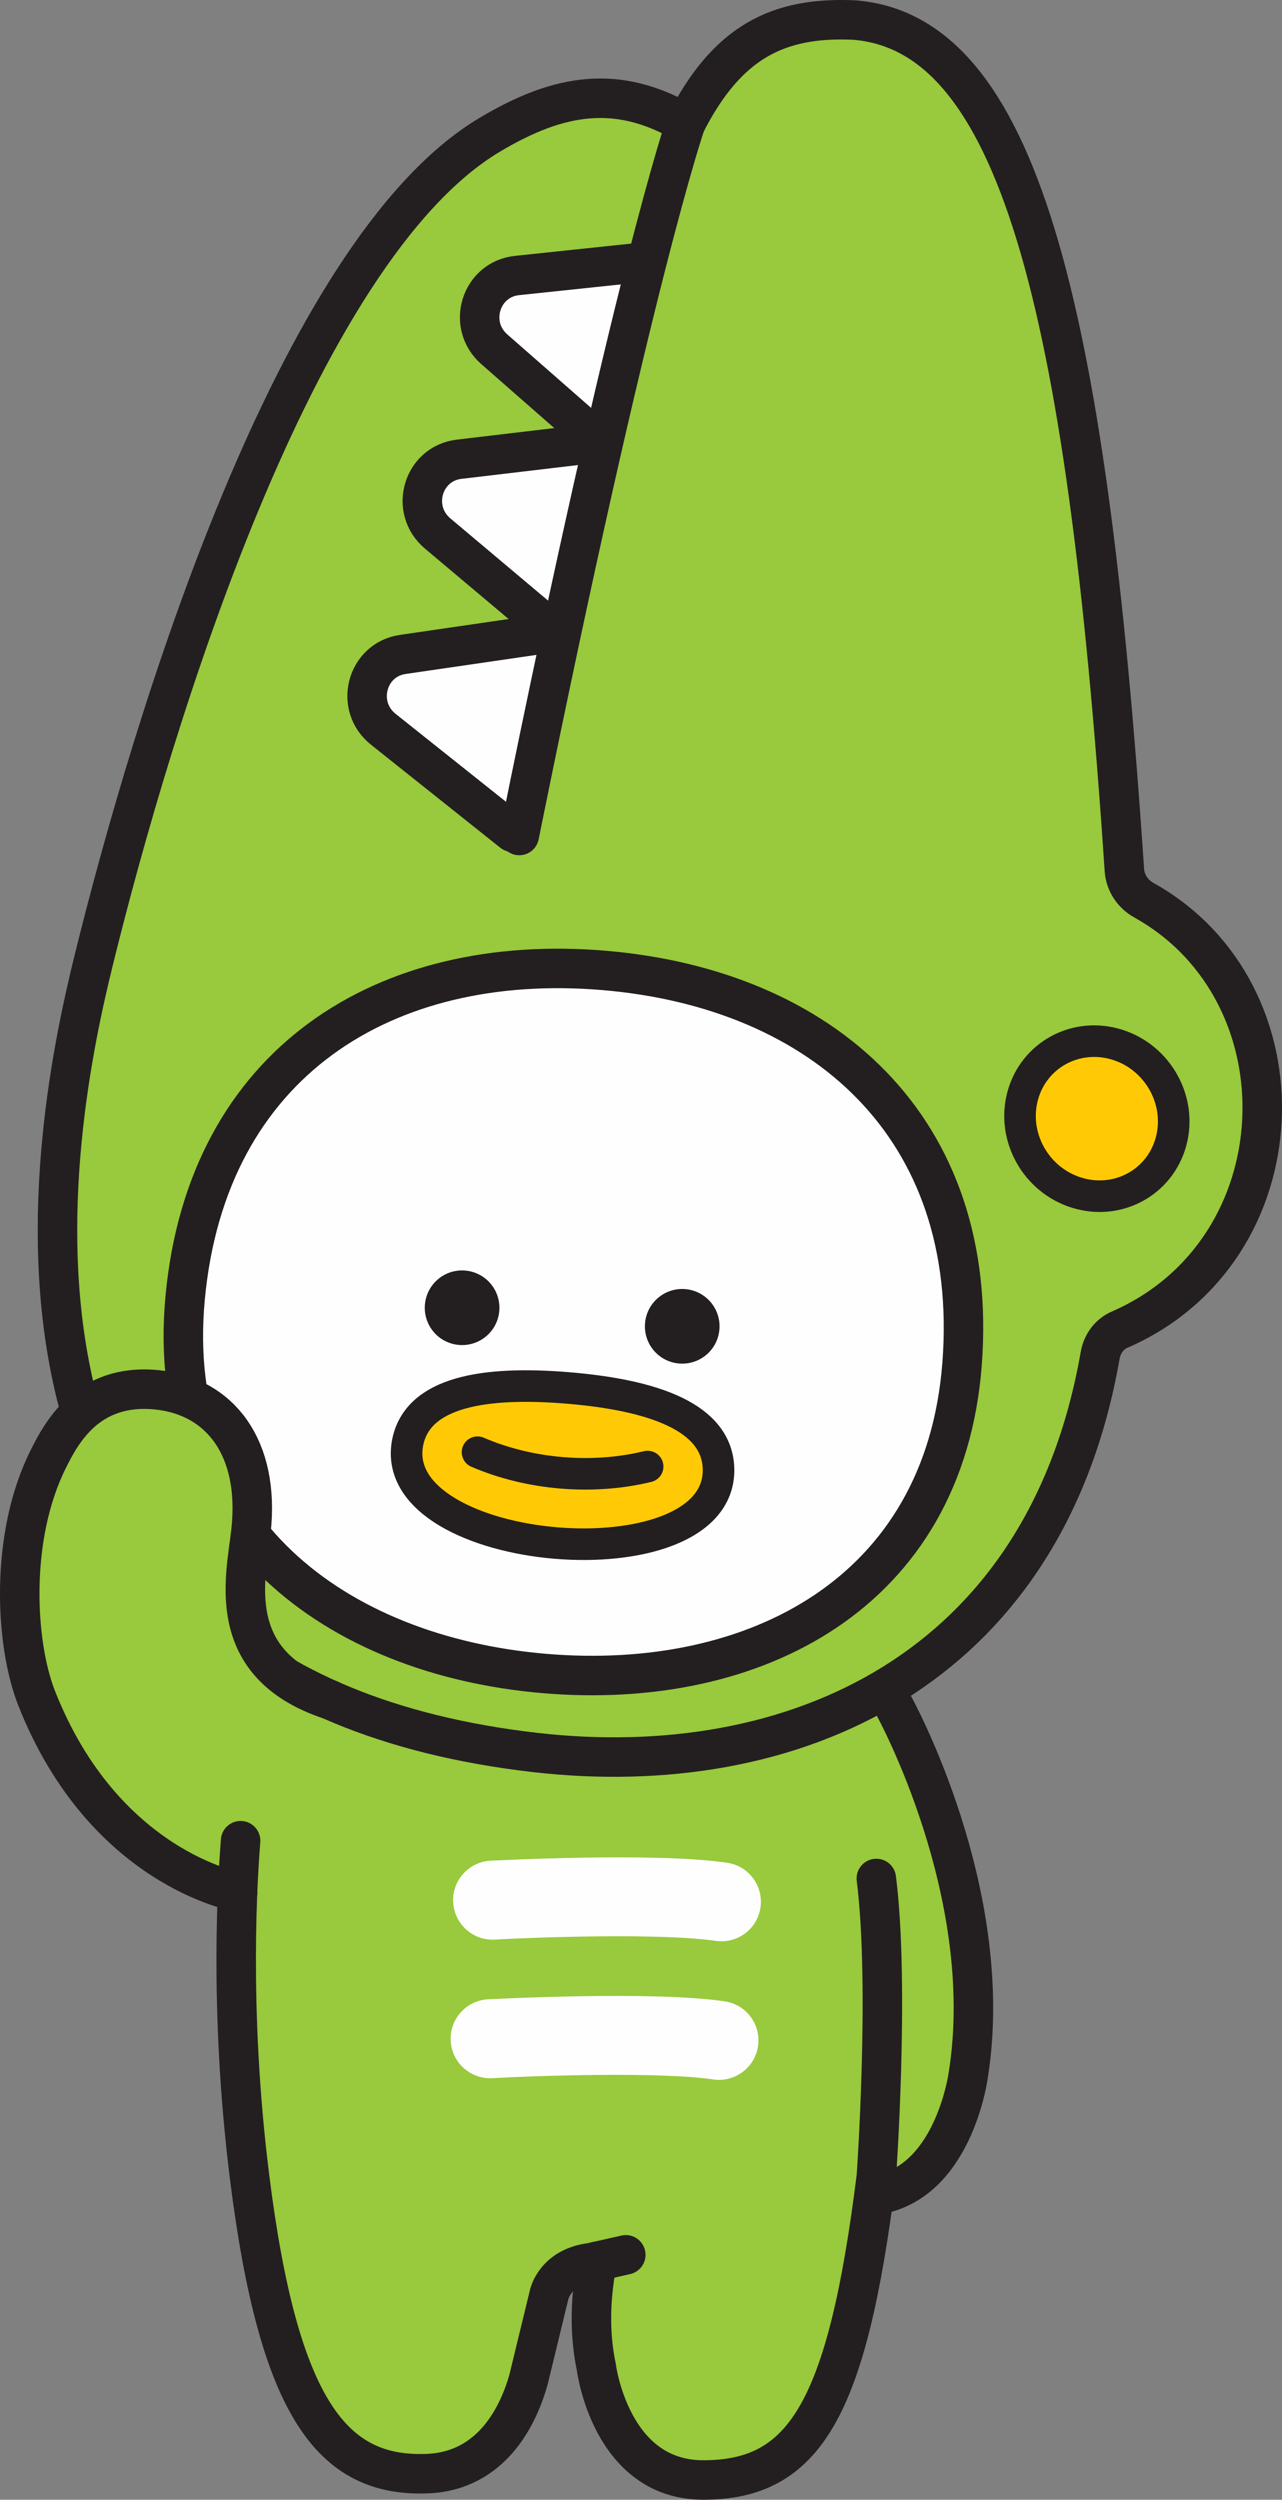 <?xml version="1.0" encoding="utf-8"?>
<svg width="66.987px" height="130.585px" viewBox="0 0 66.987 130.585" version="1.1" xmlns:xlink="http://www.w3.org/1999/xlink" xmlns="http://www.w3.org/2000/svg">
  <rect x="0" y="0" width="66.987" height="130.585" fill="#808080" stroke="none"/>
  <g id="Group-53" transform="translate(1.031 1.031)">
    <path d="M44.845 87.733C44.845 87.733 31.572 95.201 14.818 87.102C14.818 87.102 11.288 86.359 11.567 94.488C11.567 94.488 10.837 102.227 12.009 112.343C12.889 119.934 14.752 126.153 16.245 127.097C18.263 128.361 23.613 127.743 25.052 126.631C25.052 126.631 26.034 125.189 26.848 121.705L27.66 118.511C27.66 118.511 27.939 117.218 29.6 116.884L29.229 117.436L29.628 123.082C29.628 123.082 30.043 124.738 32.884 126.951C36.489 129.758 40.495 127.359 42.331 122.631C42.331 122.631 43.169 117.723 44.323 110.84L44.269 113.226C48.044 112.355 48.741 107.012 48.741 107.012C50.25 97.489 44.845 87.733 44.845 87.733" id="Fill-1" fill="#99C93C" fill-rule="evenodd" stroke="none" />
    <path d="M45.67 88.071C45.67 88.071 51.075 97.827 49.566 107.35C49.566 107.35 48.868 112.693 45.094 113.564" id="Stroke-3" fill="none" fill-rule="evenodd" stroke="#231F20" stroke-width="2.063" stroke-linecap="round" />
    <path d="M58.739 45.995C58.155 45.67 57.765 45.082 57.72 44.422C55.718 14.413 52.065 0.721 43.632 0.018C39.634 -0.173 36.97 1.153 34.796 5.421C31.261 3.362 28.208 3.827 24.541 6.02C14.379 12.097 6.925 36.701 3.862 49.145C1.871 57.234 -4.488 86.913 26.938 90.518C40.302 92.05 53.559 86.338 56.455 69.769C56.559 69.171 56.929 68.666 57.473 68.429C66.951 64.303 67.401 50.817 58.739 45.995" id="Fill-5" fill="#99C93C" fill-rule="evenodd" stroke="none" />
    <path d="M58.739 45.995C58.155 45.67 57.765 45.082 57.72 44.422C55.718 14.413 52.065 0.721 43.632 0.018C39.634 -0.173 36.97 1.153 34.796 5.421C31.261 3.362 28.208 3.827 24.541 6.02C14.379 12.097 6.925 36.701 3.862 49.145C1.871 57.234 -4.488 86.913 26.938 90.518C40.302 92.05 53.559 86.338 56.455 69.769C56.559 69.171 56.929 68.666 57.473 68.429C66.951 64.303 67.401 50.817 58.739 45.995Z" id="Stroke-7" fill="none" fill-rule="evenodd" stroke="#231F20" stroke-width="2.063" stroke-linecap="round" stroke-linejoin="round" />
    <path d="M30.529 49.663C41.951 50.626 50.181 57.849 49.24 70.207C48.326 82.217 38.371 87.314 27.433 86.392C16.493 85.469 7.533 78.777 8.642 66.785C9.784 54.443 19.107 48.7 30.529 49.663" id="Fill-9" fill="#FEFEFE" fill-rule="evenodd" stroke="none" />
    <path d="M30.529 49.663C41.951 50.626 50.181 57.849 49.24 70.207C48.326 82.217 38.371 87.314 27.433 86.392C16.493 85.469 7.533 78.777 8.642 66.785C9.784 54.443 19.107 48.7 30.529 49.663Z" id="Stroke-11" fill="none" fill-rule="evenodd" stroke="#231F20" stroke-width="2.063" stroke-linecap="round" />
    <path d="M20.264 74.356C20.767 71.676 24.274 71.107 28.693 71.478C33.11 71.853 36.466 73 36.514 75.726C36.6 81.822 19.158 80.352 20.264 74.356" id="Fill-13" fill="#FFCA05" fill-rule="evenodd" stroke="none" />
    <path d="M20.264 74.356C20.767 71.676 24.274 71.107 28.693 71.478C33.11 71.853 36.466 73 36.514 75.726C36.6 81.822 19.158 80.352 20.264 74.356Z" id="Stroke-15" fill="none" fill-rule="evenodd" stroke="#231F20" stroke-width="1.65" stroke-linecap="round" />
    <path d="M32.809 75.58C29.938 76.28 26.633 76.002 23.92 74.831" id="Stroke-17" fill="none" fill-rule="evenodd" stroke="#231F20" stroke-width="1.65" stroke-linecap="round" />
    <path d="M21.171 67.122C21.262 66.047 22.205 65.252 23.277 65.342C24.351 65.432 25.148 66.375 25.058 67.45C24.968 68.523 24.024 69.319 22.95 69.228C21.877 69.138 21.08 68.195 21.171 67.122" id="Fill-19" fill="#231F20" fill-rule="evenodd" stroke="none" />
    <path d="M32.673 68.091C32.764 67.017 33.707 66.221 34.78 66.311C35.853 66.402 36.65 67.344 36.56 68.419C36.47 69.493 35.526 70.288 34.452 70.198C33.379 70.107 32.583 69.165 32.673 68.091" id="Fill-21" fill="#231F20" fill-rule="evenodd" stroke="none" />
    <path d="M60.156 58.608C59.574 60.744 57.367 61.938 55.228 61.274C53.089 60.611 51.827 58.343 52.409 56.207C52.991 54.071 55.196 52.878 57.337 53.541C59.475 54.203 60.738 56.473 60.156 58.608" id="Fill-23" fill="#FFCA05" fill-rule="evenodd" stroke="none" />
    <path d="M60.156 58.608C59.574 60.744 57.367 61.938 55.228 61.274C53.089 60.611 51.827 58.343 52.409 56.207C52.991 54.071 55.196 52.878 57.337 53.541C59.475 54.203 60.738 56.473 60.156 58.608Z" id="Stroke-25" fill="none" fill-rule="evenodd" stroke="#231F20" stroke-width="1.65" stroke-linecap="round" />
    <g id="Group-30" transform="translate(21.037 22.084)">
      <path d="M9.317 0L1.927 0.875C0.013 1.101 -0.684 3.505 0.801 4.755L6.931 9.912" id="Fill-27" fill="#FEFEFE" fill-rule="evenodd" stroke="none" />
      <path d="M9.317 0L1.927 0.875C0.013 1.101 -0.684 3.505 0.801 4.755L6.931 9.912" id="Stroke-29" fill="none" fill-rule="evenodd" stroke="#231F20" stroke-width="2.063" stroke-linecap="round" stroke-linejoin="round" />
    </g>
    <g id="Group-34" transform="translate(18.151 31.996)">
      <path d="M9.817 0L1.866 1.16C-0.039 1.438 -0.67 3.862 0.846 5.07L7.6 10.449" id="Fill-31" fill="#FEFEFE" fill-rule="evenodd" stroke="none" />
      <path d="M9.817 0L1.866 1.16C-0.039 1.438 -0.67 3.862 0.846 5.07L7.6 10.449" id="Stroke-33" fill="none" fill-rule="evenodd" stroke="#231F20" stroke-width="2.063" stroke-linecap="round" stroke-linejoin="round" />
    </g>
    <g id="Group-38" transform="translate(24.032 12.671)">
      <path d="M8.495 1.42109e-14L1.971 0.689C0.054 0.876 -0.693 3.265 0.767 4.545L6.322 9.413" id="Fill-35" fill="#FEFEFE" fill-rule="evenodd" stroke="none" />
      <path d="M8.495 1.42109e-14L1.971 0.689C0.054 0.876 -0.693 3.265 0.767 4.545L6.322 9.413" id="Stroke-37" fill="none" fill-rule="evenodd" stroke="#231F20" stroke-width="2.063" stroke-linecap="round" stroke-linejoin="round" />
    </g>
    <path d="M34.795 5.42C34.795 5.42 32.011 13.393 26.102 42.615" id="Stroke-39" fill="none" fill-rule="evenodd" stroke="#231F20" stroke-width="2.063" stroke-linecap="round" stroke-linejoin="round" />
    <g id="Group-44" transform="translate(1.7763568E-15 71.538)">
      <path d="M11.388 26.263C11.388 26.263 4.402 25.067 0.884 16.146C-0.246 13.282 -0.537 7.7 1.49 3.655C2.146 2.346 3.508 -0.316 7.133 0.031C10.467 0.351 12.561 3.06 12.084 7.413C11.822 9.809 10.593 14.363 16.218 16.231" id="Fill-41" fill="#99C93C" fill-rule="evenodd" stroke="none" />
      <path d="M11.388 26.263C11.388 26.263 4.402 25.067 0.884 16.146C-0.246 13.282 -0.537 7.7 1.49 3.655C2.146 2.346 3.508 -0.316 7.133 0.031C10.467 0.351 12.561 3.06 12.084 7.413C11.822 9.809 10.593 14.363 16.218 16.231" id="Stroke-43" fill="none" fill-rule="evenodd" stroke="#231F20" stroke-width="2.063" stroke-linecap="round" stroke-linejoin="round" />
    </g>
    <path d="M36.768 100.379C36.634 100.386 36.498 100.379 36.36 100.358C33.598 99.946 27.092 100.162 24.817 100.291C24.814 100.292 24.81 100.292 24.808 100.292C23.674 100.347 22.708 99.475 22.647 98.34C22.587 97.203 23.46 96.233 24.598 96.171C24.949 96.157 33.234 95.72 36.97 96.279C38.096 96.447 38.873 97.496 38.705 98.623C38.557 99.613 37.73 100.331 36.768 100.379" id="Fill-45" fill="#FEFEFE" fill-rule="evenodd" stroke="none" />
    <path d="M36.64 107.618C36.506 107.625 36.369 107.618 36.232 107.597C33.47 107.186 26.964 107.401 24.689 107.531L24.68 107.531C23.546 107.586 22.579 106.715 22.519 105.58C22.459 104.443 23.332 103.472 24.47 103.41C24.821 103.396 33.105 102.96 36.842 103.518C37.968 103.686 38.745 104.736 38.577 105.862C38.429 106.852 37.602 107.57 36.64 107.618" id="Fill-47" fill="#FEFEFE" fill-rule="evenodd" stroke="none" />
    <path d="M30.175 117.095C29.727 119.388 29.834 121.223 30.123 122.599C30.123 122.599 30.847 128.522 35.712 128.522C40.995 128.522 43.231 124.89 44.759 112.68C44.759 112.68 45.469 102.703 44.759 97.1" id="Stroke-49" fill="none" fill-rule="evenodd" stroke="#231F20" stroke-width="2.063" stroke-linecap="round" />
    <path d="M31.668 116.759L29.867 117.166C27.951 117.398 27.66 118.85 27.66 118.85L26.584 123.282C26.088 125.042 24.735 128.067 21.27 128.191C16.377 128.366 13.537 124.89 12.009 112.682C10.889 103.74 11.424 96.639 11.541 95.126" id="Stroke-51" fill="none" fill-rule="evenodd" stroke="#231F20" stroke-width="2.063" stroke-linecap="round" />
  </g>
</svg>